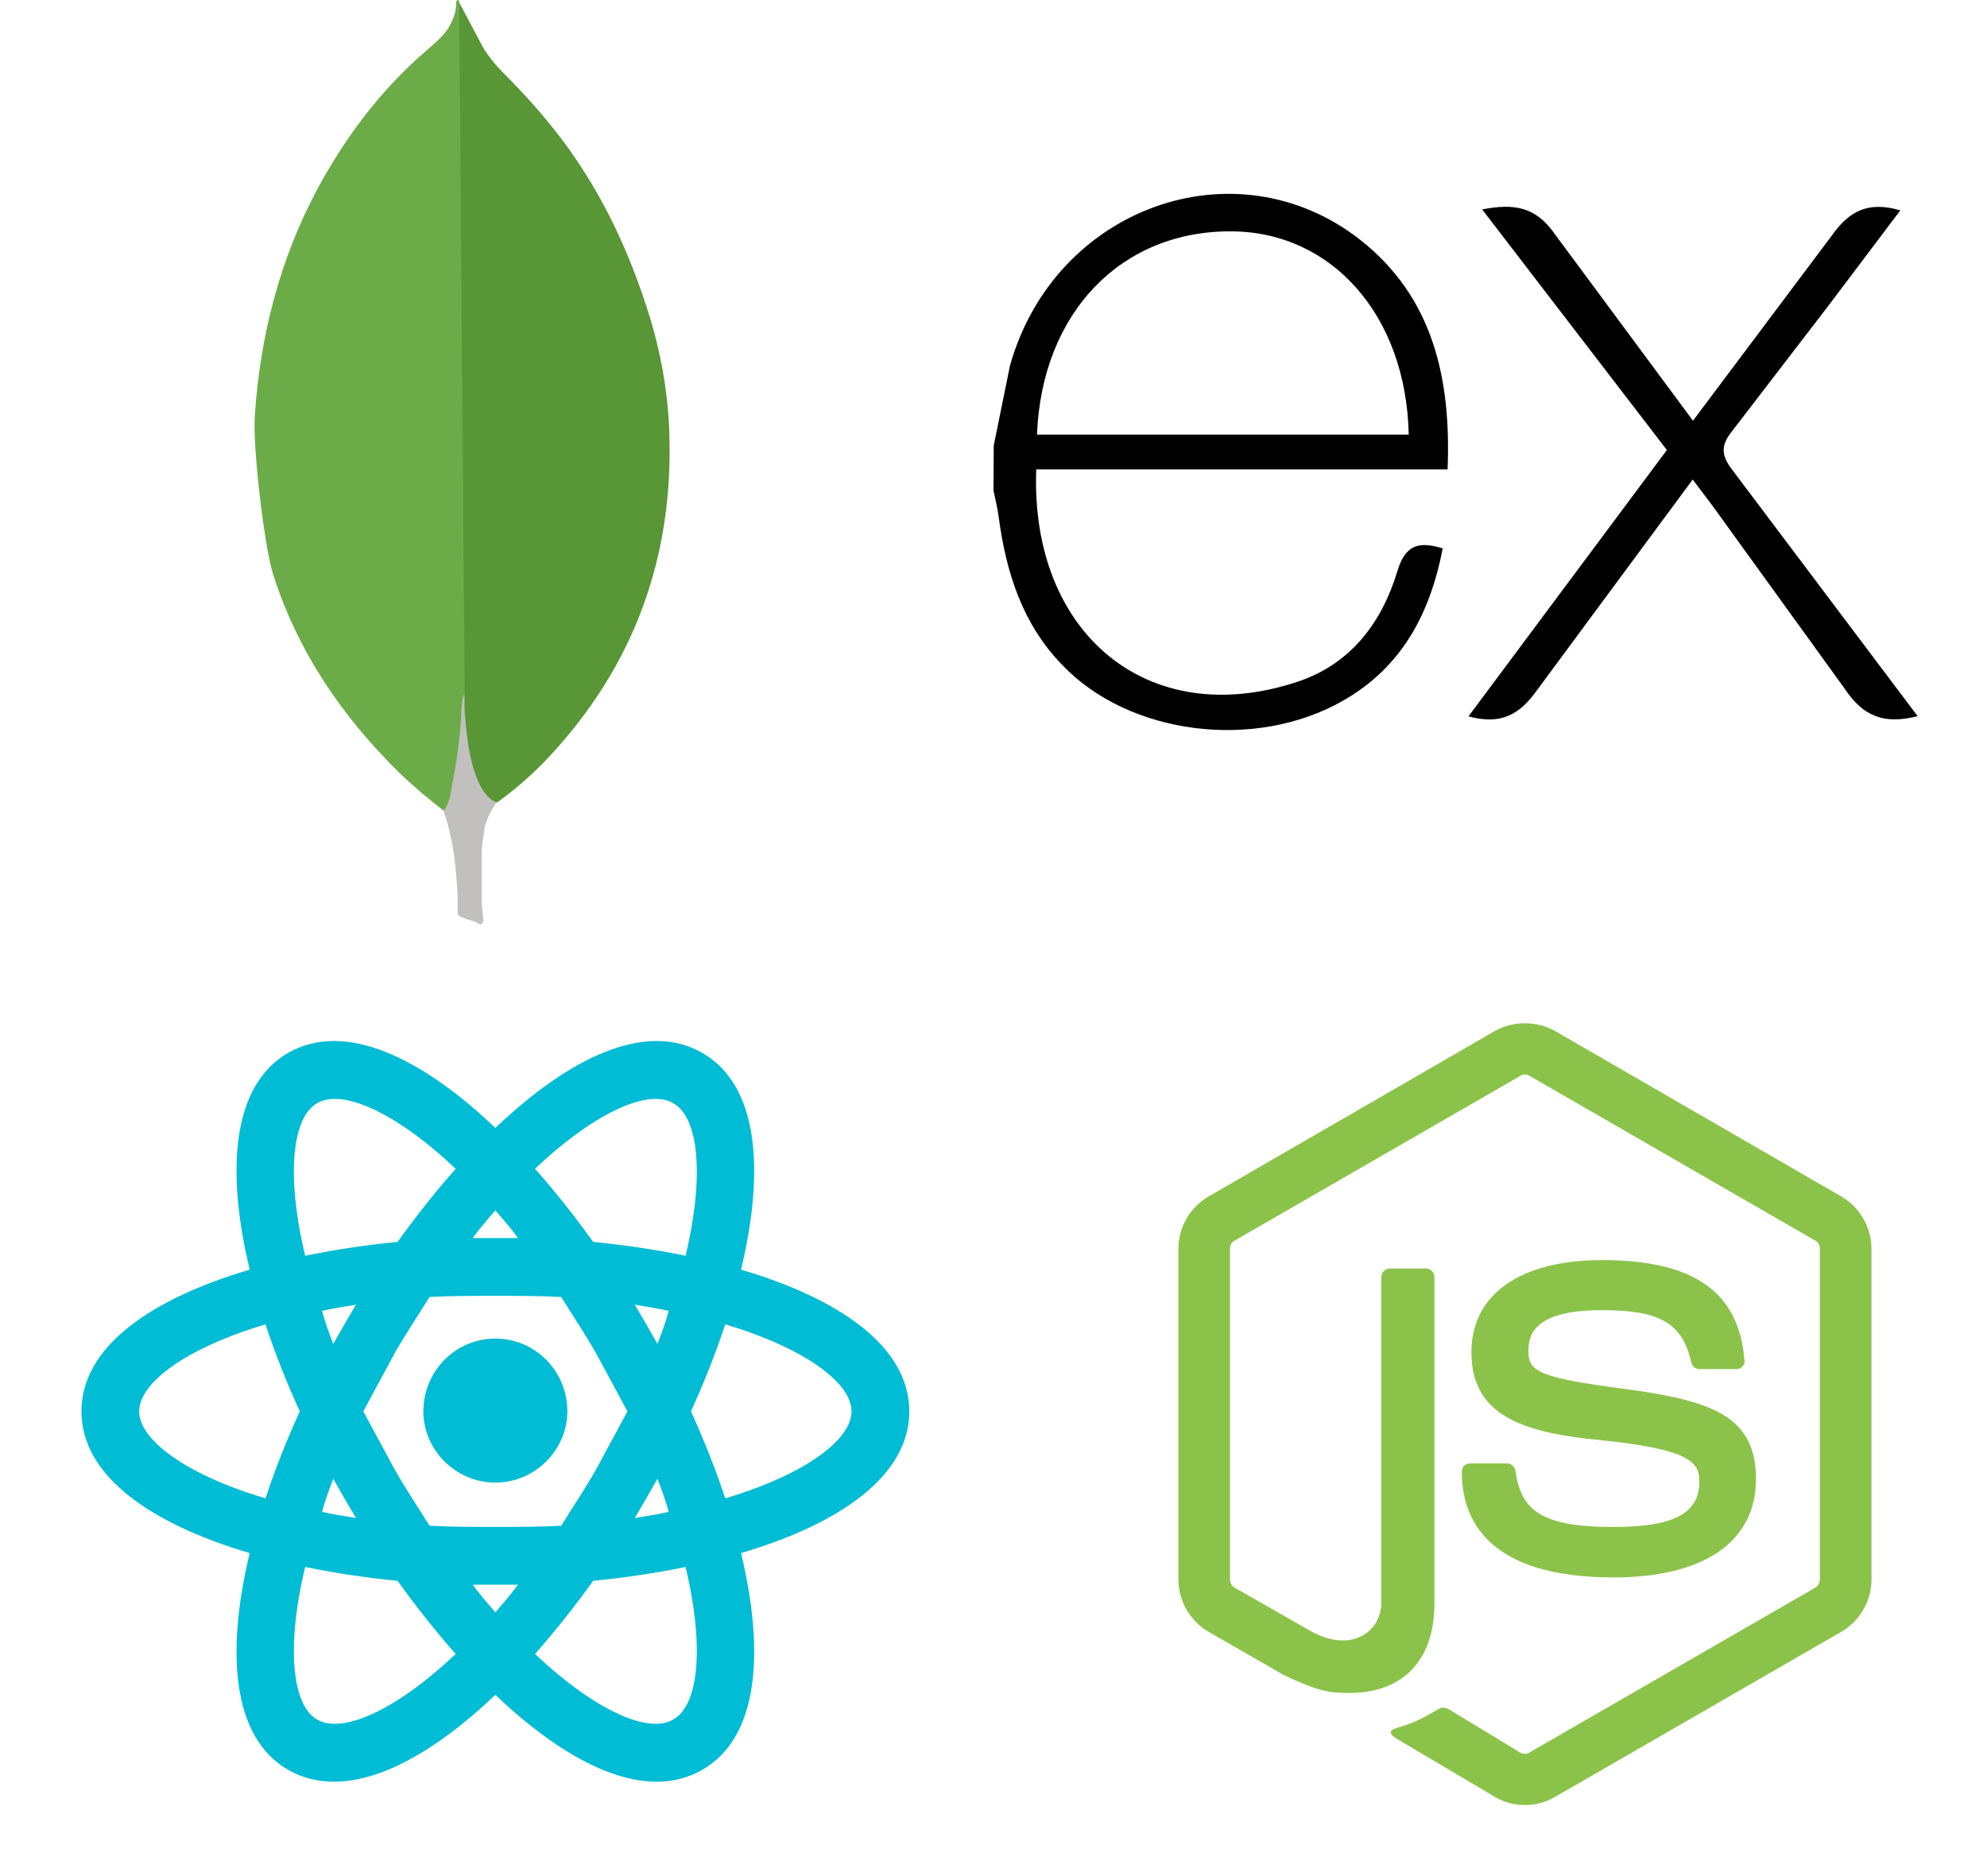 <svg width="716" height="676" viewBox="0 0 716 676" fill="none" xmlns="http://www.w3.org/2000/svg">
<path d="M549.5 368.669C545.754 368.669 541.869 369.64 538.678 371.444L435.447 431.106C428.787 434.991 424.625 442.206 424.625 449.976V569.024C424.625 576.794 428.787 584.009 435.447 587.894L462.504 603.434C475.685 609.816 480.125 609.955 486.23 609.955C505.655 609.955 516.894 598.161 516.894 577.626V460.105C516.894 458.44 515.506 457.052 513.841 457.052H500.938C499.134 457.052 497.746 458.44 497.746 460.105V577.626C497.746 586.784 488.311 595.802 473.188 588.171L444.744 571.937C444.277 571.608 443.895 571.171 443.629 570.665C443.364 570.158 443.223 569.596 443.218 569.024V449.976C443.218 448.727 443.772 447.617 444.744 447.062L547.974 387.539C548.806 386.984 550.194 386.984 551.026 387.539L654.256 447.062C655.227 447.617 655.782 448.727 655.782 449.976V569.024C655.782 570.134 655.227 571.244 654.256 571.937L551.026 631.461C550.194 632.016 548.806 632.016 547.835 631.461L521.75 615.644C520.64 615.227 519.53 615.089 518.836 615.505C511.482 619.667 510.095 620.5 503.296 622.581C501.631 623.136 498.995 624.107 504.267 627.021L538.678 647.417C542.008 649.36 545.615 650.331 549.5 650.331C553.385 650.331 556.992 649.36 560.322 647.417L663.552 587.894C670.212 584.009 674.375 576.794 674.375 569.024V449.976C674.375 442.206 670.212 434.991 663.552 431.106L560.322 371.444C557.131 369.64 553.385 368.669 549.5 368.669V368.669ZM577.25 454C547.835 454 530.214 466.349 530.214 487.161C530.214 509.5 547.696 516.021 576.001 518.796C609.717 522.126 612.354 527.121 612.354 533.781C612.354 545.297 603.058 550.154 581.413 550.154C553.94 550.154 548.113 543.355 546.031 529.757C545.885 529.055 545.502 528.423 544.947 527.969C544.391 527.514 543.697 527.264 542.979 527.26H529.659C527.994 527.26 526.745 528.509 526.745 530.312C526.745 547.517 536.18 568.33 581.413 568.33C614.019 568.33 632.75 555.426 632.75 532.949C632.75 510.61 617.765 504.782 585.991 500.481C553.94 496.319 550.749 494.099 550.749 486.606C550.749 480.362 553.524 472.037 577.25 472.037C598.062 472.037 606.249 476.616 609.44 490.907C609.717 492.295 610.966 493.266 612.354 493.266H625.812C626.506 493.266 627.339 492.989 627.894 492.295C628.449 491.74 628.865 490.907 628.588 490.075C626.645 465.377 610.273 454 577.25 454Z" fill="#8BC34A"/>
<path d="M691 258.023C678.887 261.103 671.395 258.158 664.672 248.064L616.866 181.922L609.956 172.765L554.127 248.283C547.748 257.367 541.056 261.322 529.152 258.106L600.643 162.14L534.084 75.456C545.531 73.229 553.44 74.363 560.464 84.613L610.05 151.577L660 84.977C666.4 75.893 673.278 72.438 684.767 75.789L658.959 110.004L623.994 155.532C619.832 160.735 620.404 164.294 624.233 169.32L691 258.023ZM358.083 160.537L363.932 131.774C379.853 74.852 445.1 51.199 490.097 86.372C516.394 107.06 522.929 136.322 521.628 169.102H373.401C371.174 228.105 413.642 263.715 467.786 245.546C486.777 239.167 497.964 224.296 503.563 205.69C506.404 196.366 511.107 194.909 519.869 197.573C515.395 220.841 505.3 240.28 483.968 252.445C452.093 270.656 406.597 264.766 382.663 239.458C368.406 224.775 362.516 206.169 359.873 186.272C359.457 182.984 358.624 179.851 358 176.698C358.055 171.315 358.083 165.931 358.083 160.548V160.537ZM373.672 156.583H507.621C506.747 113.917 480.18 83.614 443.872 83.354C404.016 83.042 375.399 112.627 373.672 156.583V156.583Z" fill="black"/>
<path d="M178.5 482.276C192.791 482.276 204.446 493.931 204.446 508.5C204.446 522.375 192.791 534.169 178.5 534.169C164.209 534.169 152.554 522.375 152.554 508.5C152.554 493.931 164.209 482.276 178.5 482.276ZM114.259 619.5C123 624.773 142.148 616.725 164.209 595.913C156.994 587.726 149.918 578.846 143.258 569.55C132.076 568.48 120.96 566.813 109.958 564.555C102.881 594.248 105.518 614.644 114.259 619.5V619.5ZM124.11 539.858L120.086 532.781C118.56 536.805 117.034 540.829 116.063 544.714C119.809 545.546 123.971 546.24 128.273 546.934L124.11 539.858ZM214.853 529.313L226.091 508.5L214.853 487.688C210.69 480.334 206.25 473.813 202.226 467.291C194.734 466.875 186.825 466.875 178.5 466.875C170.175 466.875 162.266 466.875 154.774 467.291C150.75 473.813 146.31 480.334 142.148 487.688L130.909 508.5L142.148 529.313C146.31 536.666 150.75 543.188 154.774 549.709C162.266 550.125 170.175 550.125 178.5 550.125C186.825 550.125 194.734 550.125 202.226 549.709C206.25 543.188 210.69 536.666 214.853 529.313V529.313ZM178.5 436.073C175.864 439.125 173.089 442.316 170.314 446.063H186.686C183.911 442.316 181.136 439.125 178.5 436.073ZM178.5 580.928C181.136 577.875 183.911 574.684 186.686 570.938H170.314C173.089 574.684 175.864 577.875 178.5 580.928ZM242.603 397.5C234 392.227 214.853 400.275 192.791 421.088C200.006 429.274 207.083 438.154 213.743 447.45C225.12 448.56 236.359 450.225 247.043 452.445C254.119 422.753 251.483 402.356 242.603 397.5ZM232.89 477.143L236.914 484.219C238.44 480.195 239.966 476.171 240.938 472.286C237.191 471.454 233.029 470.76 228.728 470.066L232.89 477.143V477.143ZM253.009 379.324C273.405 390.979 275.625 421.643 267.023 457.44C302.265 467.846 327.656 485.051 327.656 508.5C327.656 531.949 302.265 549.154 267.023 559.56C275.625 595.358 273.405 626.021 253.009 637.676C232.751 649.331 205.14 636.011 178.5 610.62C151.86 636.011 124.249 649.331 103.853 637.676C83.595 626.021 81.375 595.358 89.978 559.56C54.735 549.154 29.344 531.949 29.344 508.5C29.344 485.051 54.735 467.846 89.978 457.44C81.375 421.643 83.595 390.979 103.853 379.324C124.249 367.669 151.86 380.989 178.5 406.38C205.14 380.989 232.751 367.669 253.009 379.324ZM248.985 508.5C253.703 518.906 257.865 529.313 261.334 539.858C290.471 531.116 306.844 518.629 306.844 508.5C306.844 498.371 290.471 485.884 261.334 477.143C257.865 487.688 253.703 498.094 248.985 508.5ZM108.015 508.5C103.298 498.094 99.135 487.688 95.666 477.143C66.529 485.884 50.156 498.371 50.156 508.5C50.156 518.629 66.529 531.116 95.666 539.858C99.135 529.313 103.298 518.906 108.015 508.5ZM232.89 539.858L228.728 546.934C233.029 546.24 237.191 545.546 240.938 544.714C239.966 540.829 238.44 536.805 236.914 532.781L232.89 539.858V539.858ZM192.791 595.913C214.853 616.725 234 624.773 242.603 619.5C251.483 614.644 254.119 594.248 247.043 564.555C236.359 566.775 225.12 568.44 213.743 569.55C207.083 578.846 200.006 587.726 192.791 595.913V595.913ZM124.11 477.143L128.273 470.066C123.971 470.76 119.809 471.454 116.063 472.286C117.034 476.171 118.56 480.195 120.086 484.219L124.11 477.143ZM164.209 421.088C142.148 400.275 123 392.227 114.259 397.5C105.518 402.356 102.881 422.753 109.958 452.445C120.96 450.187 132.076 448.52 143.258 447.45C149.918 438.154 156.994 429.274 164.209 421.088V421.088Z" fill="#00BCD4"/>
<g clip-path="url(#clip0_102_15)">
<path d="M165.459 0.905L174.346 17.597C176.344 20.677 178.509 23.404 181.058 25.943C188.499 33.383 195.565 41.178 201.912 49.523C216.97 69.295 227.127 91.252 234.38 114.999C238.73 129.506 241.092 144.387 241.269 159.434C241.997 204.42 226.575 243.048 195.481 275.152C190.403 280.23 184.971 284.934 179.144 289.117C176.063 289.117 174.606 286.755 173.337 284.58C170.975 280.594 169.528 276.047 168.8 271.52C167.707 266.077 166.989 260.635 167.343 255.016V252.476C167.093 251.935 164.377 2.185 165.459 0.905Z" fill="#599636"/>
<path d="M165.459 0.354C165.095 -0.375 164.731 0.177 164.367 0.531C164.544 4.173 163.274 7.42 161.286 10.521C159.101 13.601 156.208 15.963 153.305 18.502C137.175 32.468 124.48 49.336 114.313 68.203C100.785 93.594 93.812 120.806 91.835 149.455C90.93 159.788 95.103 196.251 98.36 206.772C107.247 234.703 123.21 258.106 143.887 278.419C148.965 283.31 154.398 287.847 160.017 292.207C161.651 292.207 161.828 290.751 162.202 289.668C162.918 287.353 163.465 284.988 163.836 282.592L167.478 255.39L165.459 0.354Z" fill="#6CAC48"/>
<path d="M174.346 300.168C174.71 296.006 176.708 292.551 178.883 289.106C176.698 288.201 175.075 286.401 173.805 284.392C172.712 282.582 171.807 280.407 171.099 278.409C168.56 270.791 168.019 262.799 167.291 255.016V250.302C166.385 251.03 166.198 257.19 166.198 258.106C165.669 266.333 164.577 274.514 162.931 282.592C162.389 285.86 162.025 289.117 160.017 292.02C160.017 292.384 160.017 292.749 160.194 293.29C163.461 302.905 164.356 312.697 164.908 322.677V326.319C164.908 330.669 164.731 329.753 168.342 331.21C169.799 331.751 171.422 331.939 172.879 333.021C173.972 333.021 174.149 332.115 174.149 331.387L173.607 325.403V308.712C173.431 305.798 173.972 302.905 174.336 300.179L174.346 300.168Z" fill="#C2BFBF"/>
</g>
<defs>
<clipPath id="clip0_102_15">
<rect width="333" height="333" fill="white"/>
</clipPath>
</defs>
</svg>
